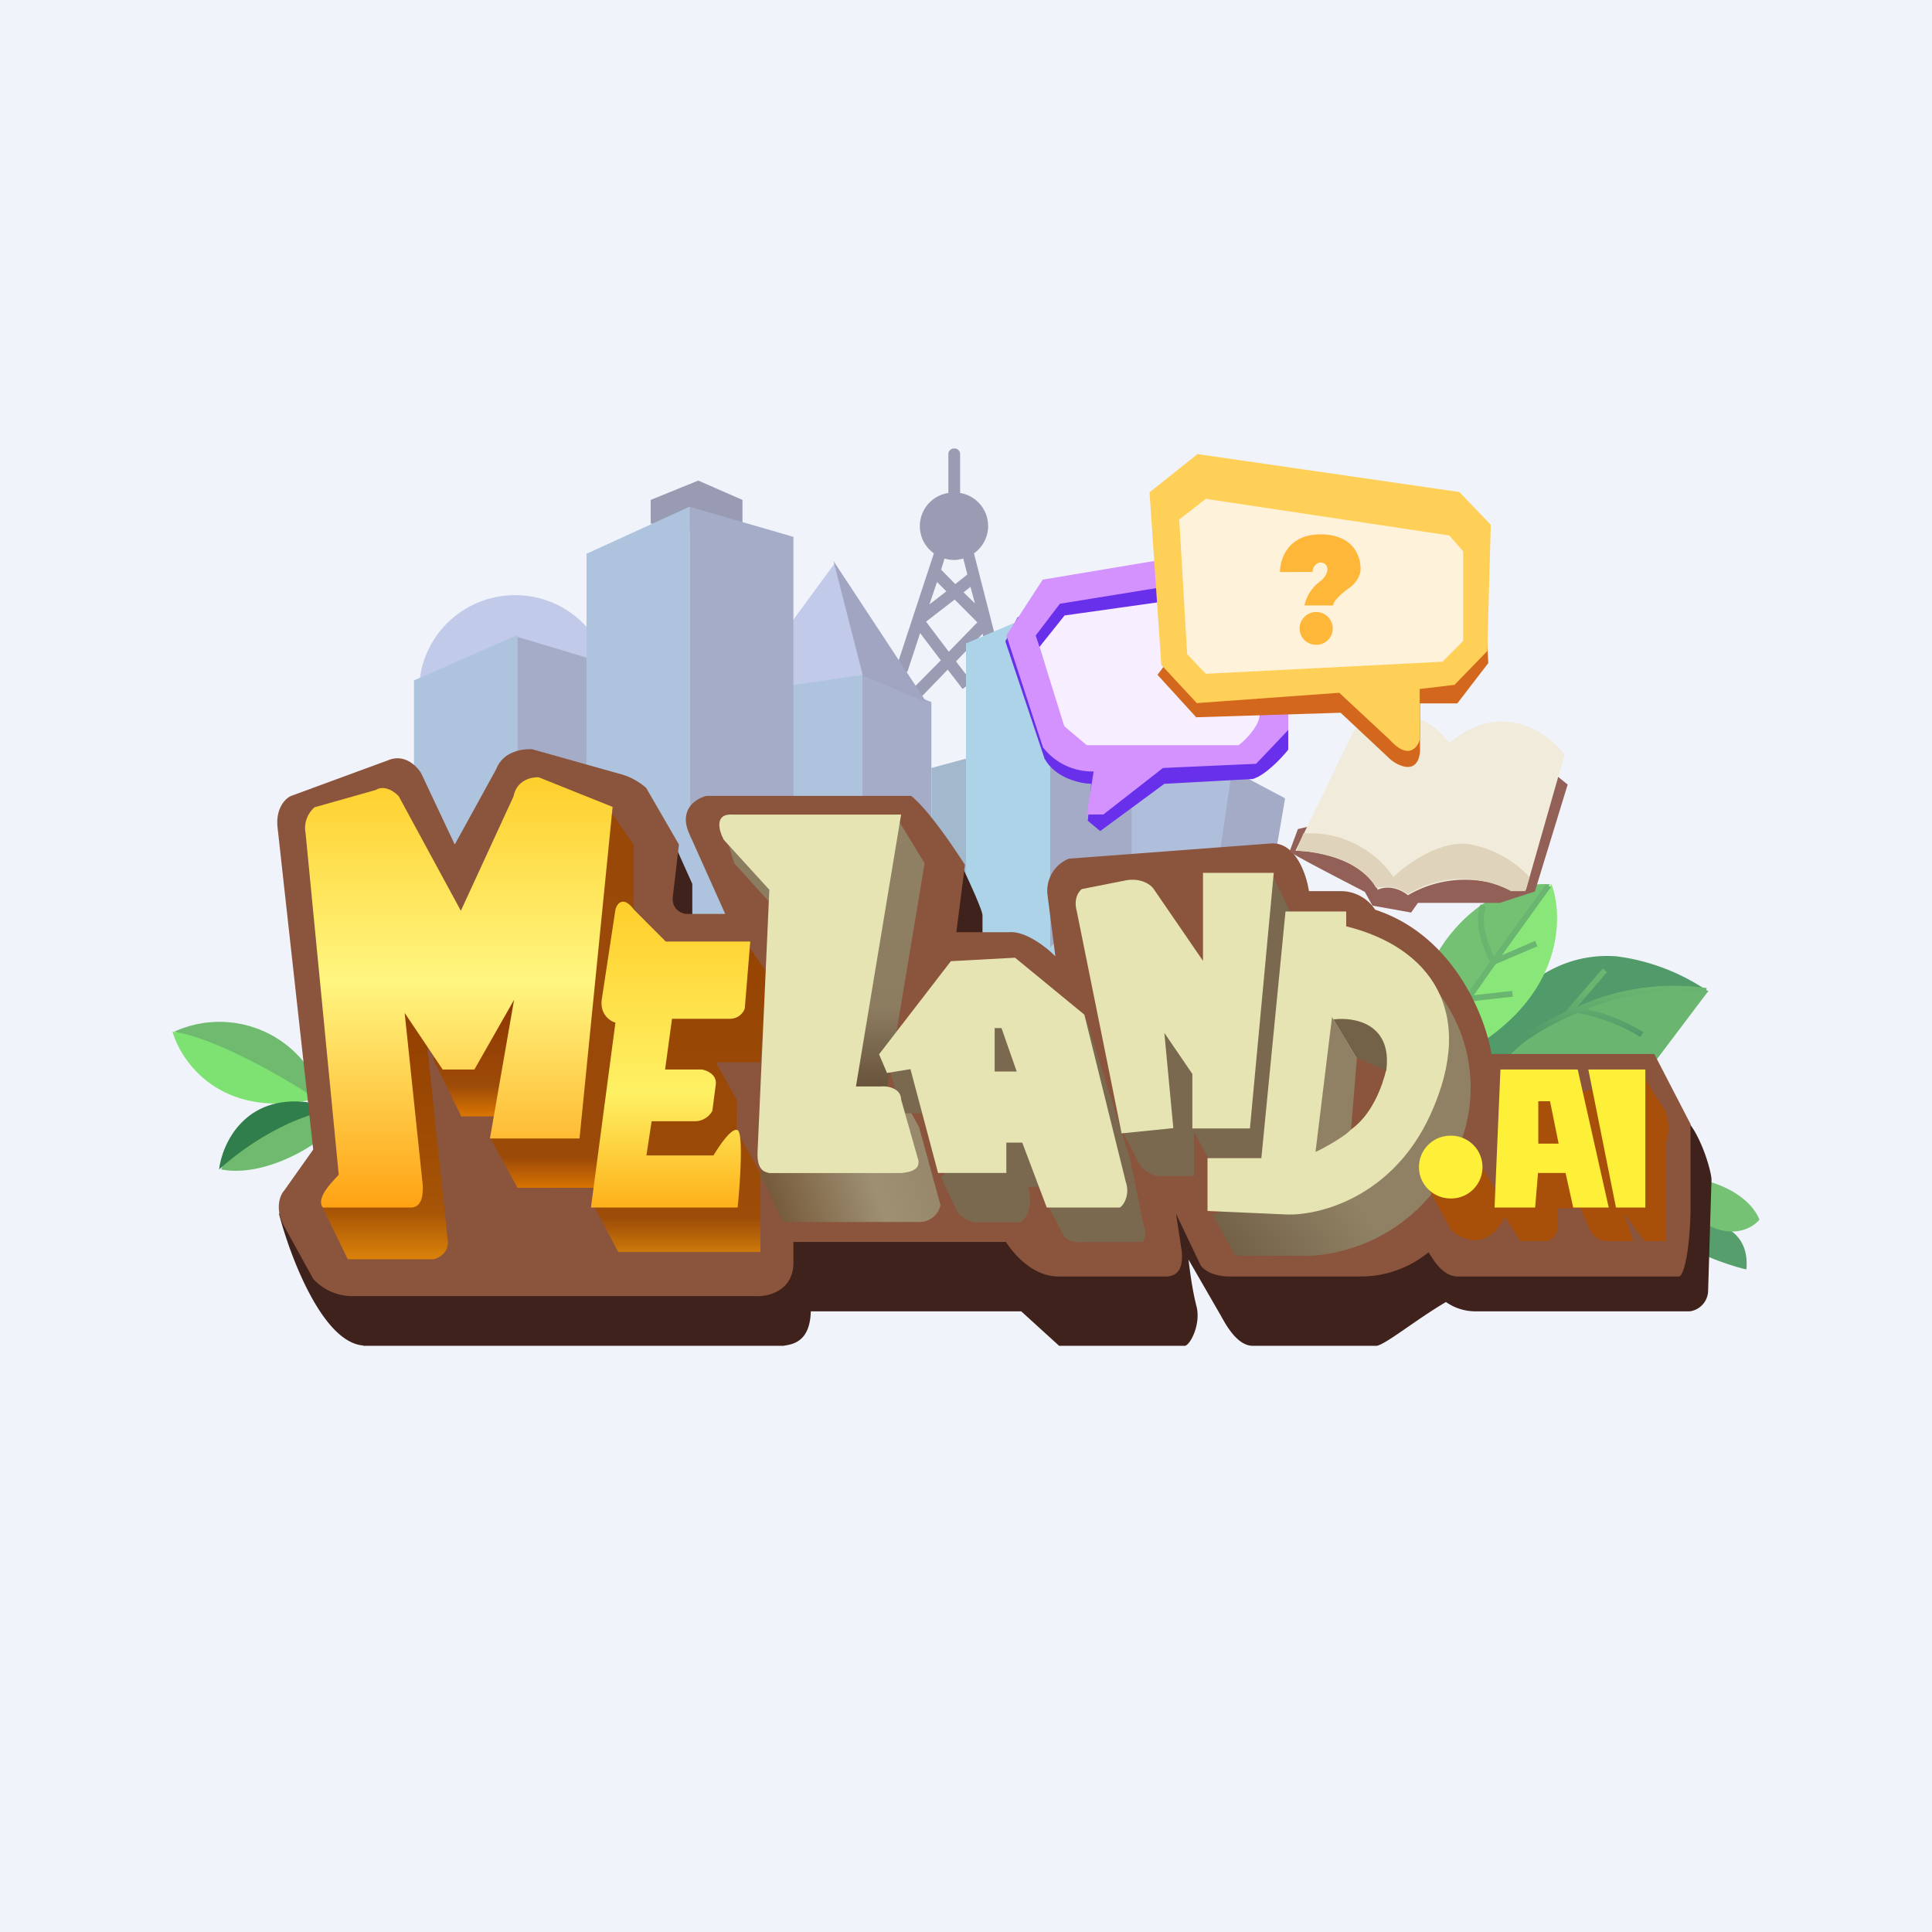 <svg xmlns="http://www.w3.org/2000/svg" width="24" height="24" fill="none" viewBox="0 0 24 24"><rect x="0" y="0" width="24" height="24" fill="#333333" stroke="none"/><g clip-path="url(#a)"><path fill="#F0F3FA" d="M0 0h24v24H0z"/><path fill="#6FBA6E" d="M2.169 12.814a1.35 1.35 0 0 1 1.65.437l.128.433zm.582 1.714c.463.086.986-.197 1.192-.351l-.082-.403a1.2 1.2 0 0 0-1.114.755z"/><path fill="#7DE271" d="M2.143 12.815c.471.055 1.311.53 1.671.762l.047.086c-1.122.232-1.611-.471-1.718-.848"/><path fill="#519A69" d="M20.083 11.88c-.964-.073-1.543.75-1.71 1.166l.458.214c.202-.15 1.676-.69 2.392-.943a2.6 2.6 0 0 0-1.14-.437"/><path fill="#307E4B" d="M3.827 13.693c-.788-.099-1.067.514-1.106.835.472-.428.986-.642 1.188-.69l-.086-.145z"/><path fill="#74C173" d="M19.256 10.984c-.755-.039-1.269.591-1.427.909l.368.677z"/><path fill="#999CB3" fill-rule="evenodd" d="M11.927 5.644a.07.07 0 0 0-.073-.073.07.07 0 0 0-.073.073v.48a.416.416 0 0 0-.18.75l-.471 1.432.141.042.159-.484.257.339-.373.377.107.103.352-.365.184.24.116-.085-.197-.257.33-.343.081.308.137-.038-.325-1.269a.416.416 0 0 0-.172-.75zm-.077 1.312a.4.4 0 0 1-.116-.018l-.043.138.176.18.15-.12-.051-.198a.4.4 0 0 1-.116.018m-.343.771.279.369.355-.365-.282-.283-.356.275zm.463-.369.141.138-.055-.206zm-.33-.128.116.116-.21.162z" clip-rule="evenodd"/><path fill="#89E77A" d="M19.273 10.98 18.2 12.523l.215.42c1.024-.686.998-1.594.857-1.963"/><path fill="#C1CAE9" d="M10.371 6.994 9.154 8.657l1.599-.257-.386-1.406z"/><path fill="#989BB2" d="M8.083 6.21v.292l1.14.214V6.21l-.549-.24z"/><path fill="#C1CAE9" d="M6.399 9.759c.658 0 1.191-.53 1.191-1.183s-.533-1.183-1.191-1.183-1.192.53-1.192 1.183.534 1.183 1.192 1.183"/><path fill="#AEC4DE" d="M5.143 8.452v1.2l.54 1.358.746-1.239V7.887zm2.143-1.578v2.898l.578.698.729 1.26.591-.248-.613-1.24v-3.95l-1.285.587zm1.898 1.732v1.504h1.556V8.38z"/><path fill="#A4ACC7" d="M6.429 7.912v1.89l.857.201V8.169zM8.57 6.296v4.11h1.286V6.669zm2.143 2.074v1.702l.857.334V8.722z"/><path fill="#A2A5C2" d="m11.511 8.726-1.157-1.757.365 1.423z"/><path fill="#A2B8CD" d="m12 9.424-.429.116v.643l.429.741z"/><path fill="#ADD3E8" d="M12.656 7.714 12 7.993v3.767l1.286.446V9.45z"/><path fill="#A3ABC7" d="M14.143 9.754v.986l-1.097 1.028V9.228zm1.118-.21-.141 1.119h.716l.128-.746z"/><path fill="#AFBEDB" d="M14.057 9.707v1.059l1.063.06.193-1.32h-.797l-.463.201z"/><path fill="#6AB670" d="M18.699 13.166c.754-.815 1.997-.909 2.524-.857l-.647.857zm-.043-1.299.416-.18.025.069-.523.223-.274.385.484-.055.009.072-.647.073.364-.505a1.7 1.7 0 0 1-.124-.322c-.03-.133-.043-.283.008-.394l.069.034c-.043.086-.039.214-.004.343a1.5 1.5 0 0 0 .098.27l.652-.9.055.043z"/><path fill="url(#b)" d="m19.594 12.506.369-.43-.052-.046-.471.544a3.5 3.5 0 0 0-.771.484l.042.052c.268-.217.566-.394.883-.527.155.025.515.124.78.3l.043-.06a2.3 2.3 0 0 0-.703-.287 2.77 2.77 0 0 1 1.475-.19l.012-.072a2.9 2.9 0 0 0-1.607.232"/><path fill="#569F6D" d="M21.694 15.772c.047-.498-.373-.6-.587-.592l-.146.279c.125.141.686.308.729.308z"/><path fill="#75C274" d="M21.857 15.15c-.141-.33-.566-.472-.758-.502v.502c.394.27.668.111.758 0"/><path fill="#3E221B" d="M4.509 16.714c-.506-.043-.909-1.114-1.046-1.646l.698.789h4.972l.416-.536h2.97l.42.326 1.53.129-.15-.772.45-.043.54.746 1.701-.06.84-.202 3.086.112.055-1.594c.142.184.258.544.27.685l-.042 1.38a.264.264 0 0 1-.228.262H18.33a.64.64 0 0 1-.368-.116c-.378.223-.73.514-.858.544h-1.542c-.215 0-.365-.325-.412-.402l-.386-.669c.013.103.043.364.099.579s-.069.471-.141.492h-1.565l-.471-.428h-2.614c-.01.386-.232.411-.343.428H4.513zM8.6 10.98l-.227-.506-.184 1.024h.411zm3.605.39c-.005-.077-.189-.472-.279-.66l-.193 1.028h.472z"/><path fill="#8B543D" d="m3.891 15.887-.364-.66c-.116-.214-.047-.382 0-.433l.364-.514-.441-3.982c-.034-.252.094-.381.167-.411l1.2-.441c.206-.09.364.072.416.162l.416.883.514-.934c.086-.227.334-.257.45-.249l1.067.3a.8.8 0 0 1 .347.18l.407.703-.073.622c-.03.175.095.235.163.24h.485l-.446-.995c-.137-.304.086-.441.214-.471h2.542c.214.171.531.643.668.857l-.107.836h.656c.206-.017.471.193.574.3l-.098-.767a.43.43 0 0 1 .265-.446l2.507-.189c.309-.025.446.386.476.592h.407a.51.51 0 0 1 .416.231c.973.317 1.371 1.329 1.444 1.792h2.023l.45.87v1.114c-.013.454-.077.758-.141.78H18.11c-.205 0-.325-.249-.364-.3-.364.291-.72.3-.857.3h-1.611c-.202 0-.33-.077-.369-.15l-.3-.63.073.48c.017.27-.111.291-.18.3h-1.329c-.347.013-.595-.3-.677-.429h-2.64v.279c-.013.334-.321.403-.471.394H4.38a.66.66 0 0 1-.489-.214"/><path fill="url(#c)" d="M4.32 15.643 4.007 15l.952-.313v-2.28l.325.369.275 2.61c.034.163-.099.24-.172.257H4.316z"/><path fill="url(#d)" d="m5.73 13.868-.351-.715.882-.87.318.06-.416 1.525z"/><path fill="url(#e)" d="m6.429 14.756-.33-.6 1.465-4.106.309.445v1.895l-.48 2.365z"/><path fill="url(#f)" d="m7.68 15.553-.317-.6.844-2.88 1.072-.343.244.343-.077 1.123h-.553l.257.463v.385l.296.527v.982z"/><path fill="url(#g)" d="M5.126 15H4.01c-.085-.116.099-.3.198-.407l-.412-4.243a.34.34 0 0 1 .112-.322l.758-.214c.112-.068.236.022.287.077l.772 1.423.655-1.423c.039-.201.223-.24.313-.235l.917.368-.411 4.119H6.086l.3-1.723-.493.866h-.394l-.472-.703.223 2.125c.017.253-.077.283-.129.292z"/><path fill="url(#h)" d="M7.341 15h1.822c.03-.287.073-.922 0-.96-.073-.039-.227.193-.3.313H8.03l.065-.425h.557a.25.25 0 0 0 .197-.128l.043-.33c.013-.12-.107-.172-.172-.184h-.458l.086-.63h.715c.12 0 .176-.086.189-.13l.068-.83h-1.05l-.394-.395c-.133-.18-.214-.077-.231 0l-.167 1.097c-.035.197.098.287.167.305z"/><path fill="#8C7C60" d="m9.12 10.723-.103-.339.664.549-.06.343z"/><path fill="url(#i)" d="m11.486 10.723-.33-.54-.643 3.394h.497z"/><path fill="url(#j)" d="m11.417 14.001-.227-.407-1.749.986.283.6h1.693a.266.266 0 0 0 .266-.21z"/><path fill="#7A694E" d="m11.199 13.83-.155-.583 1.483-.784.515.716-.575.385-1.007-.385.094.651z"/><path fill="#7A694E" d="m11.897 15.064-.206-.437 1.787-2.014.558 1.774.162.797c.043.112.03.193 0 .245h-.72c-.145.012-.24-.026-.27-.086l-.308-.6h-.129c.073.261-.03.403-.094.441h-.531c-.112.005-.215-.077-.249-.12m2.263-.591-.214-.416.158-.891.459-.57.587.377.643-2.126.257.527-.322 3.099-.578.184-.317-.6v.553h-.442c-.102-.008-.197-.094-.231-.137"/><path fill="url(#k)" d="M16.286 15.6h-.943l-.283-.514 1.479-.468 1.028-1.015-.163-1.702a1.93 1.93 0 0 1 .763 2.229 2.12 2.12 0 0 1-1.881 1.47"/><path fill="#E6E4B3" d="m15 15.043.969.043c.402.021 1.328-.206 1.8-1.239.587-1.286-.009-2.083-1.046-2.34v-.184h-.754l-.3 3.064H15zm1.736-.977.111-.93c.112.013.334.043.373.154-.039.167-.171.587-.484.771z"/><path fill="#746248" d="M17.22 13.303c.082-.592-.403-.673-.656-.639l.283.472z"/><path fill="#908164" d="m16.341 14.314.206-1.68.309.515-.073.878c-.043.069-.326.232-.442.283z"/><path fill="#E6E4B3" d="m14.576 14.014-.643.065-.557-2.76c-.043-.155.026-.25.064-.275l.562-.111c.188-.026.3.064.33.111l.612.892v-1.093h.879l-.296 3.175h-.715v-.677l-.348-.51.112 1.188zm-2.923.557h.848v-.377h.198l.304.806h.909c.05-.03.128-.163.072-.322l-.514-2.074-.861-.707-.797.043-.892 1.157.099.232.291-.048zm.703-1.26v-.54h.085l.189.54z"/><path fill="#E6E4B3" d="m9.557 11.053-.146 3.249c-.012.24.09.257.146.27h1.637c.202-.018.223-.09.215-.155l-.215-.758c0-.138-.167-.172-.248-.163h-.313l.561-3.377H9.107c-.24-.018-.176.201-.116.313z"/><path fill="#A8500A" d="m18.021 15.274-.278-.514.613-.343.265.429.262-1.153.664-.107.883-.197.184.304c.15.163.116.403.082.501v1.222h-.266l-.257-.343.116.343h-.335c-.116 0-.184-.095-.206-.142l-.115-.265h-.279v.201c0 .141-.085.197-.133.206h-.338l-.189-.3c-.218.433-.54.287-.673.158"/><path fill="#FEF038" d="M18.022 14.888a.39.39 0 0 0 .394-.39.39.39 0 0 0-.395-.39.39.39 0 0 0-.394.39c0 .216.177.39.395.39"/><path fill="#FEF038" fill-rule="evenodd" d="m18.566 15 .073-1.714h.96L19.984 15h-.441l-.095-.429h-.342L19.07 15h-.505m.544-.793v-.527h.146l.107.527h-.257z" clip-rule="evenodd"/><path fill="#FEF038" d="M20.443 13.286h-.712L20.074 15h.365v-1.714z"/><path fill="#6930EB" d="M12.973 9.42c.137.249.445.313.583.317l-.043.459.154.128.797-.587 1.097-.06c.155-.043.36-.261.442-.364v-.57l-.742-.12-.574-.33-.287-1.08-1.179.09-.582.368-.15.296.484 1.449z"/><path fill="#926056" d="M16.954 11.079c-.3-.155-.913-.472-.934-.502l.103-.278 3.116-.742.235.189-.407 1.328-.437.142h-1.016l-.085.12-.48-.086z"/><path fill="#F1EBDB" d="M17.117 11.057c-.18-.377-.758-.484-1.024-.489l.729-1.5c.578-.415 1.028-.064 1.182.163.647-.548 1.226-.132 1.432.142l-.48 1.68h-.18a1.4 1.4 0 0 0-1.286.068c-.163-.128-.317-.098-.373-.068z"/><path fill="#DFD4BB" d="M17.31 10.894a1.26 1.26 0 0 0-1.119-.54l-.085.215c.613.017.913.313.985.458.313-.043.352.077.403.077a1.3 1.3 0 0 1 1.277-.034h.176l.052-.176a1.34 1.34 0 0 0-.703-.398c-.373-.086-.815.231-.986.398"/><path fill="#D492FF" d="m12.956 7.2 1.457-.244v.342l-1.247.202-.3.394.364 1.114.27.24h1.869c.227-.132.287-.325.287-.407l.347-.098v.325l-.399.42-1.157.052-.741.578H13.5l.086-.535a.77.77 0 0 1-.63-.3l-.454-1.389.454-.698z"/><path fill="#F7EFFF" d="m13.221 7.646 1.158-.163c0 .72.848 1.2 1.268 1.358.03.15-.171.352-.261.416H13.5l-.279-.236-.308-.985.308-.386z"/><path fill="#D3671D" d="m14.863 8.914-.484-.531.141-.189c.026-.038.386.206.557.33h1.761l1.265-.244.343-.823.042.78-.385.501h-.463v.6c-.03.288-.257.185-.364.099l-.622-.583-1.791.056z"/><path fill="#FFD058" d="m14.872 5.644-.592.472.146 2.143.441.475 1.77-.128.626.583c.227.253.343.103.373 0v-.63l.433-.052.407-.42.043-1.568-.39-.407-3.258-.472z"/><path fill="#FFF2DB" d="m14.979 6.197-.33.257.098 1.672.232.244 2.94-.15.257-.257V6.849l-.172-.197z"/><path fill="#FFB73A" d="M15.9 7.106c0-.16.099-.476.519-.468.424.009.497.313.48.468a.34.34 0 0 1-.142.2c-.12.087-.193.168-.197.215h-.356a.5.5 0 0 1 .18-.287c.15-.111.12-.236.035-.244-.082-.013-.12.085-.112.115zm.45.904a.203.203 0 0 0 .144-.349.206.206 0 0 0-.35.143c0 .116.09.206.206.206"/></g><defs><linearGradient id="b" x1="19.941" x2="19.941" y1="12.051" y2="13.084" gradientUnits="userSpaceOnUse"><stop offset=".22" stop-color="#6AB670"/><stop offset=".8" stop-color="#519A69"/></linearGradient><linearGradient id="c" x1="4.779" x2="4.779" y1="12.407" y2="15.643" gradientUnits="userSpaceOnUse"><stop stop-color="#913D01"/><stop offset=".81" stop-color="#A65406"/><stop offset="1" stop-color="#DA820A"/></linearGradient><linearGradient id="d" x1="5.979" x2="5.979" y1="12.283" y2="13.868" gradientUnits="userSpaceOnUse"><stop stop-color="#8C3300"/><stop offset=".76" stop-color="#9D4B08"/><stop offset="1" stop-color="#DA7502"/></linearGradient><linearGradient id="e" x1="6.986" x2="6.986" y1="10.05" y2="14.755" gradientUnits="userSpaceOnUse"><stop stop-color="#994808"/><stop offset=".92" stop-color="#9C4A08"/><stop offset="1" stop-color="#D67302"/></linearGradient><linearGradient id="f" x1="8.443" x2="8.443" y1="11.726" y2="15.553" gradientUnits="userSpaceOnUse"><stop stop-color="#974403"/><stop offset=".89" stop-color="#9D4D08"/><stop offset="1" stop-color="#CD790A"/></linearGradient><linearGradient id="g" x1="5.7" x2="5.7" y1="9.656" y2="15.051" gradientUnits="userSpaceOnUse"><stop stop-color="#FECF2C"/><stop offset=".47" stop-color="#FFF680"/><stop offset="1" stop-color="#FFA111"/></linearGradient><linearGradient id="h" x1="8.331" x2="8.331" y1="11.203" y2="14.953" gradientUnits="userSpaceOnUse"><stop stop-color="#FFCE2B"/><stop offset=".63" stop-color="#FEF164"/><stop offset="1" stop-color="#FEB31C"/></linearGradient><linearGradient id="i" x1="10.251" x2="10.251" y1="10.183" y2="13.577" gradientUnits="userSpaceOnUse"><stop stop-color="#908164"/><stop offset=".69" stop-color="#8C7C60"/><stop offset="1" stop-color="#655038"/></linearGradient><linearGradient id="j" x1="11.4" x2="9.643" y1="14.387" y2="15" gradientUnits="userSpaceOnUse"><stop stop-color="#98896C"/><stop offset=".33" stop-color="#9F9073"/><stop offset="1" stop-color="#775C3C"/></linearGradient><linearGradient id="k" x1="18.03" x2="15.193" y1="13.243" y2="15.317" gradientUnits="userSpaceOnUse"><stop offset=".56" stop-color="#908164"/><stop offset="1" stop-color="#746248"/></linearGradient><clipPath id="a"><path fill="#fff" d="M0 0h24v24H0z"/></clipPath></defs></svg>